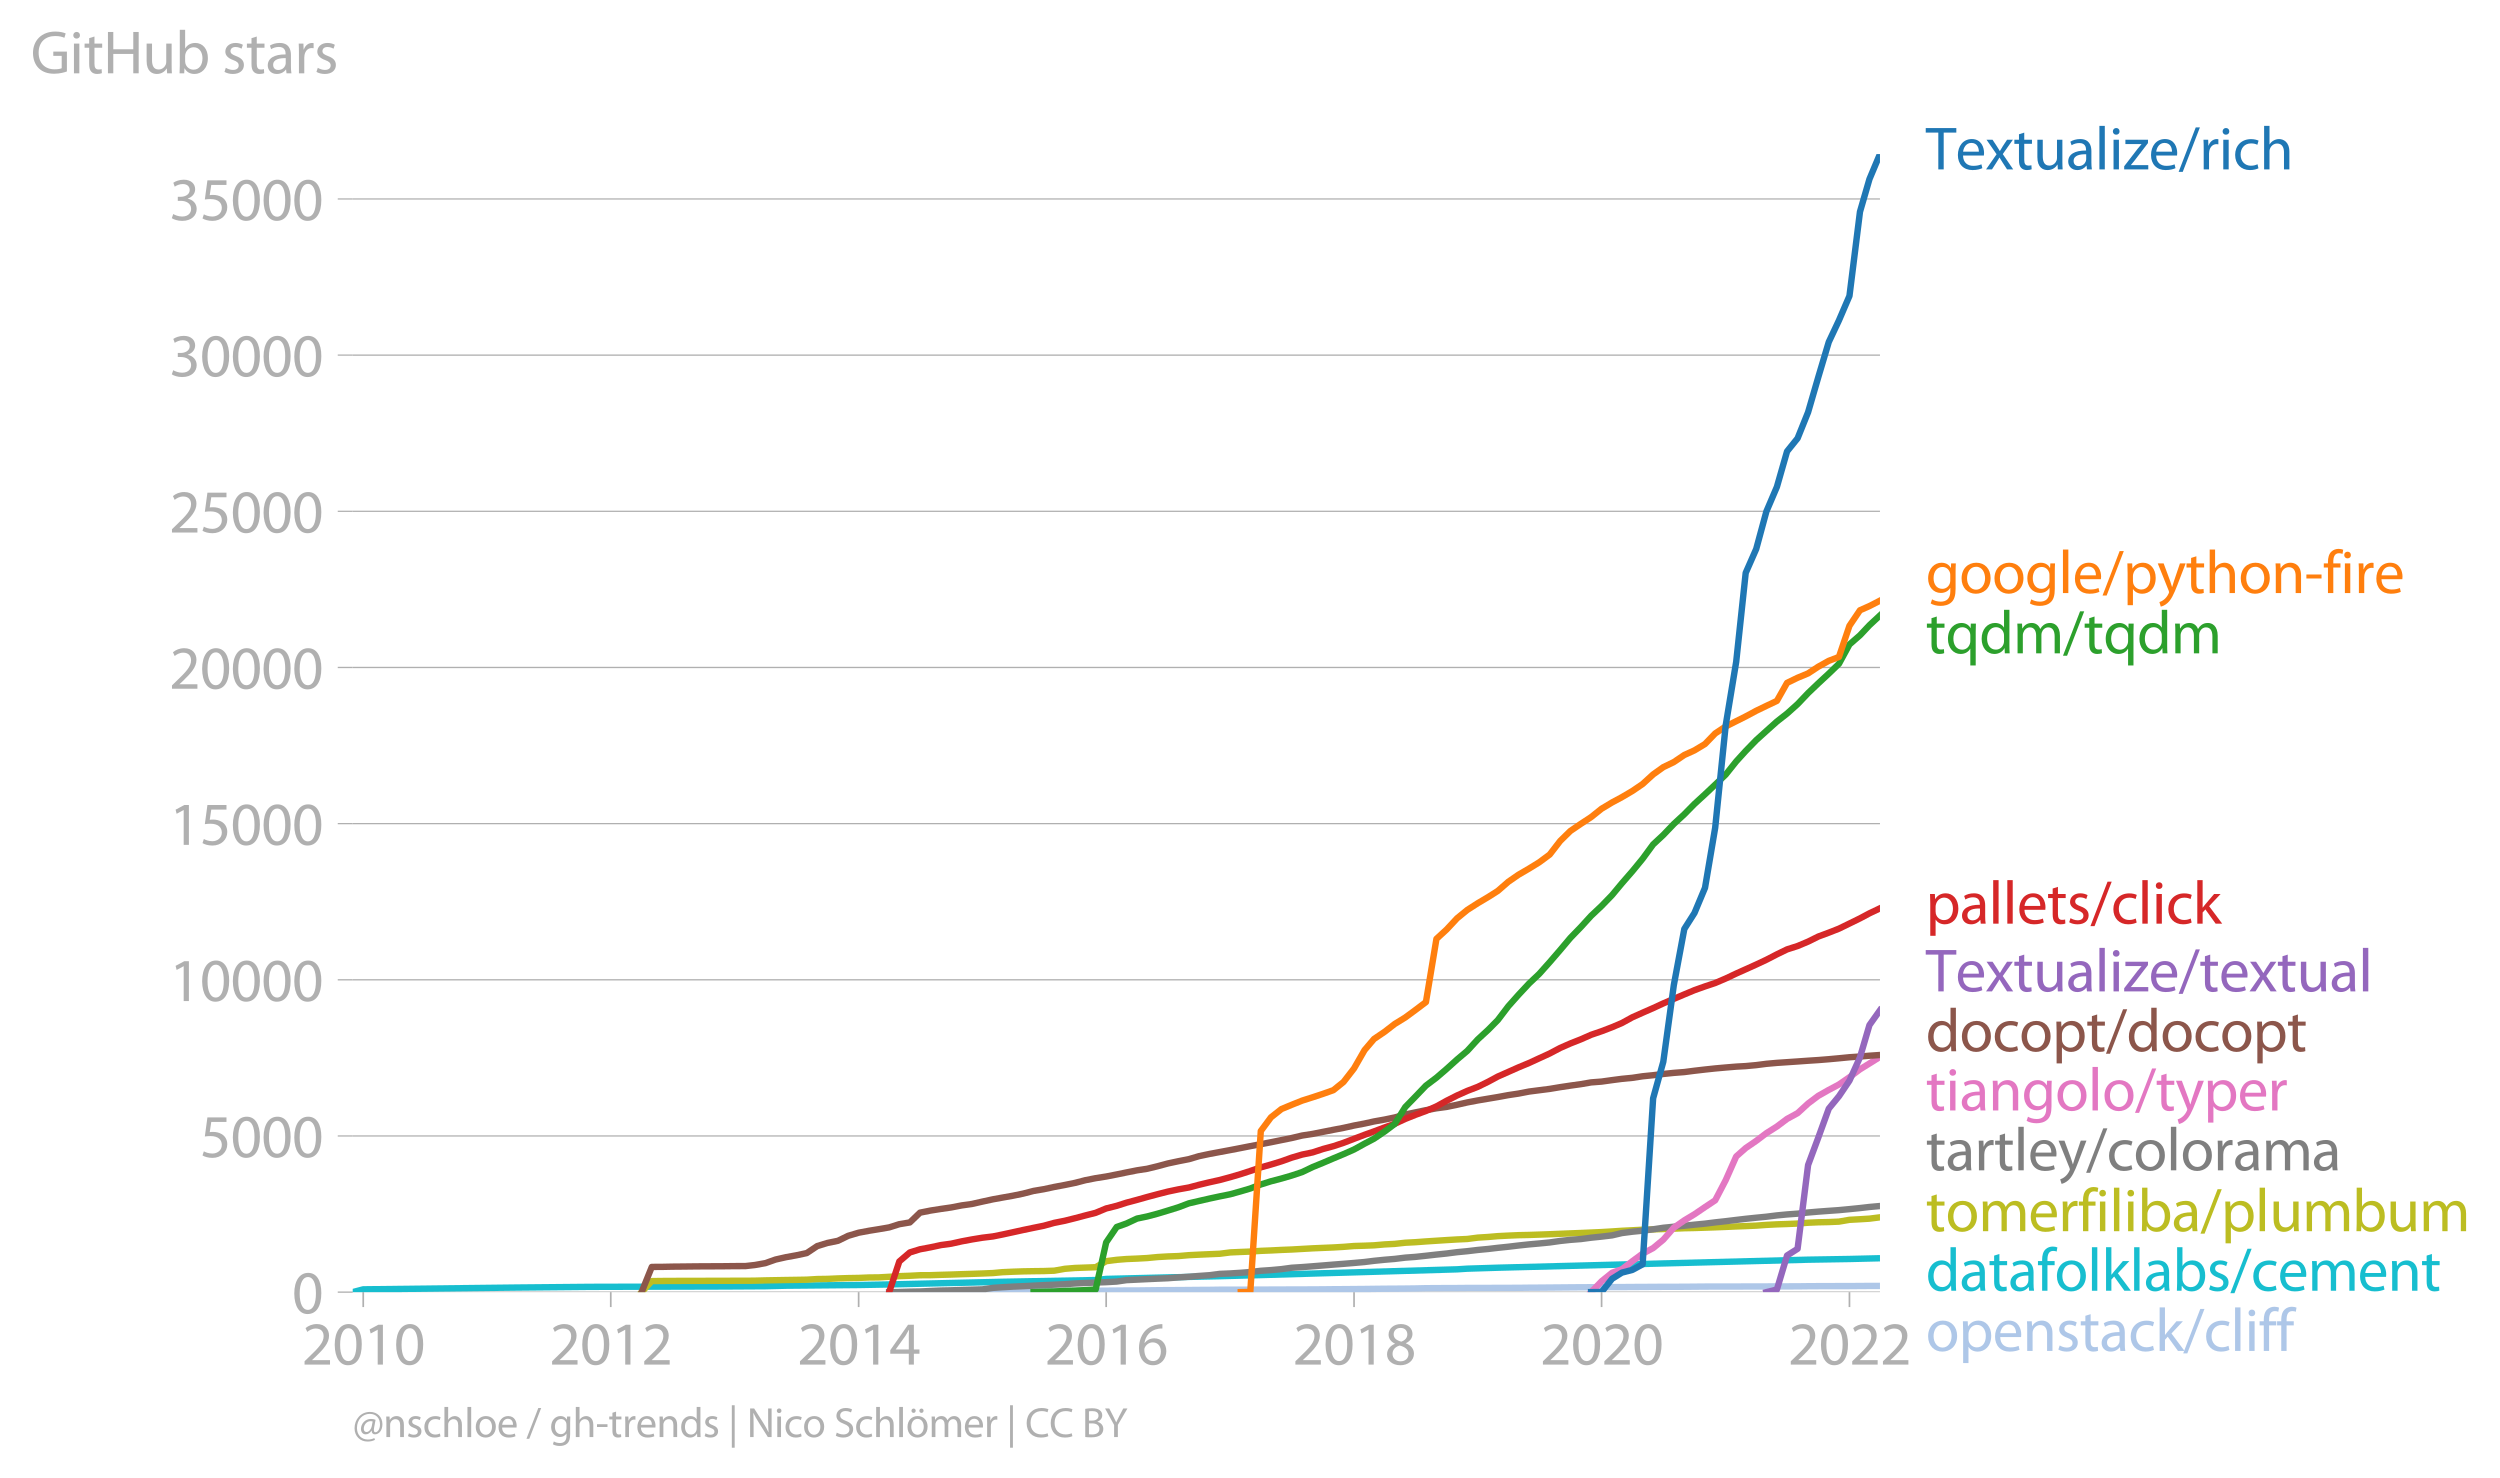 <svg xmlns:xlink="http://www.w3.org/1999/xlink" width="779.436" height="460.889" viewBox="0 0 584.577 345.667" xmlns="http://www.w3.org/2000/svg"><defs><style>*{stroke-linejoin:round;stroke-linecap:butt}</style></defs><g id="figure_1"><path d="M0 345.667h584.577V0H0v345.667z" style="fill:none" id="patch_1"/><g id="axes_1"><path d="M82.476 302.14h357.12V36.028H82.476V302.14z" style="fill:none" id="patch_2"/><g id="matplotlib.axis_1"><g id="xtick_1"><g id="line2d_1"><defs><path id="m6c9f33cd36" d="M0 0v3.5" style="stroke:#b0b0b0;stroke-width:.4"/></defs><use xlink:href="#m6c9f33cd36" x="84.934" y="302.14" style="fill:#b0b0b0;stroke:#b0b0b0;stroke-width:.4"/></g><g style="fill:#b0b0b0" transform="matrix(.14 0 0 -.14 70.571 319.08)" id="text_1"><defs><path id="MyriadPro-Regular-32" d="M2944 0v467H1075v13l333 307c877 845 1434 1466 1434 2234 0 595-378 1209-1274 1209-480 0-890-179-1178-422l180-397c192 160 505 352 883 352 621 0 825-390 825-813-6-627-486-1164-1548-2176L288 346V0h2656z" transform="scale(.016)"/><path id="MyriadPro-Regular-30" d="M1677 4230c-845 0-1447-768-1447-2163C243 691 794-70 1606-70c922 0 1447 780 1447 2195 0 1325-499 2105-1376 2105zm-32-435c582 0 845-672 845-1696 0-1062-276-1734-852-1734-512 0-844 614-844 1696 0 1133 358 1734 851 1734z" transform="scale(.016)"/><path id="MyriadPro-Regular-31" d="M1510 0h544v4160h-480l-908-486 108-429 724 390h12V0z" transform="scale(.016)"/></defs><use xlink:href="#MyriadPro-Regular-32"/><use xlink:href="#MyriadPro-Regular-30" x="51.3"/><use xlink:href="#MyriadPro-Regular-31" x="102.6"/><use xlink:href="#MyriadPro-Regular-30" x="153.9"/></g></g><g id="xtick_2"><use xlink:href="#m6c9f33cd36" x="142.816" y="302.14" style="fill:#b0b0b0;stroke:#b0b0b0;stroke-width:.4" id="line2d_2"/><g style="fill:#b0b0b0" transform="matrix(.14 0 0 -.14 128.452 319.08)" id="text_2"><use xlink:href="#MyriadPro-Regular-32"/><use xlink:href="#MyriadPro-Regular-30" x="51.3"/><use xlink:href="#MyriadPro-Regular-31" x="102.6"/><use xlink:href="#MyriadPro-Regular-32" x="153.9"/></g></g><g id="xtick_3"><use xlink:href="#m6c9f33cd36" x="200.776" y="302.14" style="fill:#b0b0b0;stroke:#b0b0b0;stroke-width:.4" id="line2d_3"/><g style="fill:#b0b0b0" transform="matrix(.14 0 0 -.14 186.413 319.08)" id="text_3"><defs><path id="MyriadPro-Regular-34" d="M2560 0v1133h582v441h-582v2586h-608L96 1504v-371h1933V0h531zM666 1574v13l1017 1415c115 192 218 371 346 614h19c-13-218-19-435-19-653V1574H666z" transform="scale(.016)"/></defs><use xlink:href="#MyriadPro-Regular-32"/><use xlink:href="#MyriadPro-Regular-30" x="51.3"/><use xlink:href="#MyriadPro-Regular-31" x="102.6"/><use xlink:href="#MyriadPro-Regular-34" x="153.9"/></g></g><g id="xtick_4"><use xlink:href="#m6c9f33cd36" x="258.658" y="302.14" style="fill:#b0b0b0;stroke:#b0b0b0;stroke-width:.4" id="line2d_4"/><g style="fill:#b0b0b0" transform="matrix(.14 0 0 -.14 244.294 319.08)" id="text_4"><defs><path id="MyriadPro-Regular-36" d="M2662 4224c-102 0-243-6-409-32-525-64-986-275-1331-614-410-410-704-1056-704-1876C218 621 800-70 1690-70c864 0 1382 704 1382 1465 0 813-518 1344-1254 1344-461 0-807-217-1005-480h-19c96 685 563 1331 1446 1479 160 25 307 32 422 25v461zM1690 365c-589 0-903 505-916 1190 0 103 26 186 64 250 154 301 468 512 807 512 518 0 857-359 857-954s-326-998-806-998h-6z" transform="scale(.016)"/></defs><use xlink:href="#MyriadPro-Regular-32"/><use xlink:href="#MyriadPro-Regular-30" x="51.3"/><use xlink:href="#MyriadPro-Regular-31" x="102.6"/><use xlink:href="#MyriadPro-Regular-36" x="153.9"/></g></g><g id="xtick_5"><use xlink:href="#m6c9f33cd36" x="316.618" y="302.14" style="fill:#b0b0b0;stroke:#b0b0b0;stroke-width:.4" id="line2d_5"/><g style="fill:#b0b0b0" transform="matrix(.14 0 0 -.14 302.255 319.08)" id="text_5"><defs><path id="MyriadPro-Regular-38" d="M1062 2170c-512-218-825-589-825-1114C237 448 762-70 1632-70c794 0 1414 486 1414 1209 0 506-320 871-838 1075v20c512 243 685 620 685 972 0 519-403 1024-1210 1024-729 0-1286-448-1286-1107 0-358 198-717 659-934l6-19zm583-1831c-531 0-851 371-832 794 0 397 262 717 749 857 563-160 915-403 915-908 0-423-327-743-832-743zm6 3488c506 0 704-345 704-678 0-378-275-634-633-755-480 128-794 352-794 768 0 358 256 665 723 665z" transform="scale(.016)"/></defs><use xlink:href="#MyriadPro-Regular-32"/><use xlink:href="#MyriadPro-Regular-30" x="51.3"/><use xlink:href="#MyriadPro-Regular-31" x="102.6"/><use xlink:href="#MyriadPro-Regular-38" x="153.9"/></g></g><g id="xtick_6"><use xlink:href="#m6c9f33cd36" x="374.5" y="302.14" style="fill:#b0b0b0;stroke:#b0b0b0;stroke-width:.4" id="line2d_6"/><g style="fill:#b0b0b0" transform="matrix(.14 0 0 -.14 360.136 319.08)" id="text_6"><use xlink:href="#MyriadPro-Regular-32"/><use xlink:href="#MyriadPro-Regular-30" x="51.3"/><use xlink:href="#MyriadPro-Regular-32" x="102.6"/><use xlink:href="#MyriadPro-Regular-30" x="153.9"/></g></g><g id="xtick_7"><use xlink:href="#m6c9f33cd36" x="432.46" y="302.14" style="fill:#b0b0b0;stroke:#b0b0b0;stroke-width:.4" id="line2d_7"/><g style="fill:#b0b0b0" transform="matrix(.14 0 0 -.14 418.097 319.08)" id="text_7"><use xlink:href="#MyriadPro-Regular-32"/><use xlink:href="#MyriadPro-Regular-30" x="51.3"/><use xlink:href="#MyriadPro-Regular-32" x="102.6"/><use xlink:href="#MyriadPro-Regular-32" x="153.9"/></g></g></g><g id="matplotlib.axis_2"><g id="ytick_1"><path d="M82.476 302.14h357.12" clip-path="url(#pfc14313251)" style="fill:none;stroke:#b0b0b0;stroke-width:.3;stroke-linecap:square" id="line2d_8"/><g id="line2d_9"><defs><path id="m561f8dd0e1" d="M0 0h-3.5" style="stroke:#b0b0b0;stroke-width:.3"/></defs><use xlink:href="#m561f8dd0e1" x="82.476" y="302.14" style="fill:#b0b0b0;stroke:#b0b0b0;stroke-width:.3"/></g><use xlink:href="#MyriadPro-Regular-30" style="fill:#b0b0b0" transform="matrix(.14 0 0 -.14 68.295 307.11)" id="text_8"/></g><g id="ytick_2"><path d="M82.476 265.623h357.12" clip-path="url(#pfc14313251)" style="fill:none;stroke:#b0b0b0;stroke-width:.3;stroke-linecap:square" id="line2d_10"/><use xlink:href="#m561f8dd0e1" x="82.476" y="265.623" style="fill:#b0b0b0;stroke:#b0b0b0;stroke-width:.3" id="line2d_11"/><g style="fill:#b0b0b0" transform="matrix(.14 0 0 -.14 46.75 270.593)" id="text_9"><defs><path id="MyriadPro-Regular-35" d="M2771 4160H781L512 2163c154 19 339 45 576 45 832 0 1190-384 1197-922 0-556-455-902-986-902-377 0-717 128-889 230L269 186C467 58 851-70 1306-70c902 0 1548 608 1548 1420 0 525-268 884-595 1069-256 154-576 224-896 224-153 0-243-13-339-25l160 1068h1587v474z" transform="scale(.016)"/></defs><use xlink:href="#MyriadPro-Regular-35"/><use xlink:href="#MyriadPro-Regular-30" x="51.3"/><use xlink:href="#MyriadPro-Regular-30" x="102.6"/><use xlink:href="#MyriadPro-Regular-30" x="153.9"/></g></g><g id="ytick_3"><path d="M82.476 229.106h357.12" clip-path="url(#pfc14313251)" style="fill:none;stroke:#b0b0b0;stroke-width:.3;stroke-linecap:square" id="line2d_12"/><use xlink:href="#m561f8dd0e1" x="82.476" y="229.106" style="fill:#b0b0b0;stroke:#b0b0b0;stroke-width:.3" id="line2d_13"/><g style="fill:#b0b0b0" transform="matrix(.14 0 0 -.14 39.568 234.076)" id="text_10"><use xlink:href="#MyriadPro-Regular-31"/><use xlink:href="#MyriadPro-Regular-30" x="51.3"/><use xlink:href="#MyriadPro-Regular-30" x="102.6"/><use xlink:href="#MyriadPro-Regular-30" x="153.9"/><use xlink:href="#MyriadPro-Regular-30" x="205.2"/></g></g><g id="ytick_4"><path d="M82.476 192.59h357.12" clip-path="url(#pfc14313251)" style="fill:none;stroke:#b0b0b0;stroke-width:.3;stroke-linecap:square" id="line2d_14"/><use xlink:href="#m561f8dd0e1" x="82.476" y="192.59" style="fill:#b0b0b0;stroke:#b0b0b0;stroke-width:.3" id="line2d_15"/><g style="fill:#b0b0b0" transform="matrix(.14 0 0 -.14 39.568 197.56)" id="text_11"><use xlink:href="#MyriadPro-Regular-31"/><use xlink:href="#MyriadPro-Regular-35" x="51.3"/><use xlink:href="#MyriadPro-Regular-30" x="102.6"/><use xlink:href="#MyriadPro-Regular-30" x="153.9"/><use xlink:href="#MyriadPro-Regular-30" x="205.2"/></g></g><g id="ytick_5"><path d="M82.476 156.073h357.12" clip-path="url(#pfc14313251)" style="fill:none;stroke:#b0b0b0;stroke-width:.3;stroke-linecap:square" id="line2d_16"/><use xlink:href="#m561f8dd0e1" x="82.476" y="156.073" style="fill:#b0b0b0;stroke:#b0b0b0;stroke-width:.3" id="line2d_17"/><g style="fill:#b0b0b0" transform="matrix(.14 0 0 -.14 39.568 161.043)" id="text_12"><use xlink:href="#MyriadPro-Regular-32"/><use xlink:href="#MyriadPro-Regular-30" x="51.3"/><use xlink:href="#MyriadPro-Regular-30" x="102.6"/><use xlink:href="#MyriadPro-Regular-30" x="153.9"/><use xlink:href="#MyriadPro-Regular-30" x="205.2"/></g></g><g id="ytick_6"><path d="M82.476 119.556h357.12" clip-path="url(#pfc14313251)" style="fill:none;stroke:#b0b0b0;stroke-width:.3;stroke-linecap:square" id="line2d_18"/><use xlink:href="#m561f8dd0e1" x="82.476" y="119.556" style="fill:#b0b0b0;stroke:#b0b0b0;stroke-width:.3" id="line2d_19"/><g style="fill:#b0b0b0" transform="matrix(.14 0 0 -.14 39.568 124.526)" id="text_13"><use xlink:href="#MyriadPro-Regular-32"/><use xlink:href="#MyriadPro-Regular-35" x="51.3"/><use xlink:href="#MyriadPro-Regular-30" x="102.6"/><use xlink:href="#MyriadPro-Regular-30" x="153.9"/><use xlink:href="#MyriadPro-Regular-30" x="205.2"/></g></g><g id="ytick_7"><path d="M82.476 83.04h357.12" clip-path="url(#pfc14313251)" style="fill:none;stroke:#b0b0b0;stroke-width:.3;stroke-linecap:square" id="line2d_20"/><use xlink:href="#m561f8dd0e1" x="82.476" y="83.039" style="fill:#b0b0b0;stroke:#b0b0b0;stroke-width:.3" id="line2d_21"/><g style="fill:#b0b0b0" transform="matrix(.14 0 0 -.14 39.568 88.01)" id="text_14"><defs><path id="MyriadPro-Regular-33" d="M269 211C474 77 883-70 1350-70c999 0 1517 582 1517 1248 0 582-416 966-928 1068v13c512 186 768 551 768 979 0 506-371 992-1190 992-448 0-871-160-1088-320l147-409c179 128 499 275 832 275 518 0 730-294 730-627 0-493-519-704-928-704H896v-423h314c544 0 1068-249 1075-832 6-345-218-806-941-806-390 0-762 160-922 262L269 211z" transform="scale(.016)"/></defs><use xlink:href="#MyriadPro-Regular-33"/><use xlink:href="#MyriadPro-Regular-30" x="51.3"/><use xlink:href="#MyriadPro-Regular-30" x="102.6"/><use xlink:href="#MyriadPro-Regular-30" x="153.9"/><use xlink:href="#MyriadPro-Regular-30" x="205.2"/></g></g><g id="ytick_8"><path d="M82.476 46.523h357.12" clip-path="url(#pfc14313251)" style="fill:none;stroke:#b0b0b0;stroke-width:.3;stroke-linecap:square" id="line2d_22"/><use xlink:href="#m561f8dd0e1" x="82.476" y="46.523" style="fill:#b0b0b0;stroke:#b0b0b0;stroke-width:.3" id="line2d_23"/><g style="fill:#b0b0b0" transform="matrix(.14 0 0 -.14 39.568 51.493)" id="text_15"><use xlink:href="#MyriadPro-Regular-33"/><use xlink:href="#MyriadPro-Regular-35" x="51.3"/><use xlink:href="#MyriadPro-Regular-30" x="102.6"/><use xlink:href="#MyriadPro-Regular-30" x="153.9"/><use xlink:href="#MyriadPro-Regular-30" x="205.2"/></g></g><g style="fill:#b0b0b0" transform="matrix(.14 0 0 -.14 7.2 17.14)" id="text_16"><defs><path id="MyriadPro-Regular-47" d="M3770 2266H2349v-448h877V531c-128-64-378-115-743-115-1005 0-1664 646-1664 1741 0 1081 685 1734 1735 1734 435 0 723-83 953-185l135 454c-186 90-576 198-1076 198-1446 0-2329-940-2336-2227 0-672 231-1248 602-1606 422-403 960-570 1613-570 582 0 1075 147 1325 237v2074z" transform="scale(.016)"/><path id="MyriadPro-Regular-69" d="M1030 0v3098H467V0h563zM749 4320c-205 0-352-154-352-352 0-192 141-346 339-346 224 0 365 154 358 346 0 198-134 352-345 352z" transform="scale(.016)"/><path id="MyriadPro-Regular-74" d="M595 3667v-569H115v-429h480V979c0-365 58-640 218-806C947 19 1158-70 1421-70c217 0 390 38 499 83l-26 422c-83-25-172-38-326-38-314 0-422 217-422 601v1671h806v429h-806v742l-551-173z" transform="scale(.016)"/><path id="MyriadPro-Regular-48" d="M486 4314V0h557v2022h2087V0h563v4314h-563V2509H1043v1805H486z" transform="scale(.016)"/><path id="MyriadPro-Regular-75" d="M3059 3098h-563V1197c0-103-19-205-51-288-103-250-365-512-743-512-512 0-691 397-691 985v1716H448V1286C448 198 1030-70 1517-70c550 0 877 326 1024 576h13l32-506h499c-19 243-26 525-26 845v2253z" transform="scale(.016)"/><path id="MyriadPro-Regular-62" d="M467 800c0-275-13-589-25-800h486l26 512h19c230-410 589-582 1037-582 691 0 1388 550 1388 1657 7 941-537 1581-1305 1581-499 0-858-224-1056-570h-13v1946H467V800zm557 998c0 90 19 167 32 231 115 429 474 691 858 691 601 0 921-531 921-1152 0-710-352-1190-941-1190-409 0-736 268-844 659-13 64-26 134-26 205v556z" transform="scale(.016)"/><path id="MyriadPro-Regular-73" d="M250 147C467 19 781-70 1120-70c736 0 1158 390 1158 934 0 461-275 730-812 934-404 154-589 269-589 525 0 231 185 423 518 423 288 0 512-103 634-180l141 410c-173 102-448 192-762 192-666 0-1069-410-1069-909 0-371 263-678 819-877 416-153 576-300 576-569 0-256-192-461-601-461-282 0-576 115-743 224L250 147z" transform="scale(.016)"/><path id="MyriadPro-Regular-61" d="M2643 1901c0 621-230 1267-1177 1267-391 0-762-109-1018-275l128-371c218 140 518 230 806 230 634 0 704-461 704-717v-64C890 1978 224 1568 224 819c0-448 320-889 947-889 442 0 775 217 947 460h20l44-390h512c-38 211-51 474-51 742v1159zm-544-858c0-57-13-121-32-179-89-262-345-518-749-518-288 0-531 172-531 537 0 602 698 711 1312 698v-538z" transform="scale(.016)"/><path id="MyriadPro-Regular-72" d="M467 0h557v1651c0 96 13 186 26 263 76 422 358 723 755 723 77 0 134-7 192-19v531c-51 13-96 19-160 19-378 0-717-262-858-678h-25l-20 608H442c19-288 25-602 25-967V0z" transform="scale(.016)"/></defs><use xlink:href="#MyriadPro-Regular-47"/><use xlink:href="#MyriadPro-Regular-69" x="64.6"/><use xlink:href="#MyriadPro-Regular-74" x="88"/><use xlink:href="#MyriadPro-Regular-48" x="121.1"/><use xlink:href="#MyriadPro-Regular-75" x="186.3"/><use xlink:href="#MyriadPro-Regular-62" x="241.4"/><use xlink:href="#MyriadPro-Regular-20" x="298.3"/><use xlink:href="#MyriadPro-Regular-73" x="319.5"/><use xlink:href="#MyriadPro-Regular-74" x="359.1"/><use xlink:href="#MyriadPro-Regular-61" x="392.2"/><use xlink:href="#MyriadPro-Regular-72" x="440.4"/><use xlink:href="#MyriadPro-Regular-73" x="473.1"/></g></g><path d="m207.912 302.14 2.379-.007h2.458l2.379-.008h2.458l2.458-.102 2.378-.058 2.458-.015 2.379-.007h2.458l2.458-.015 2.22-.022 2.458-.014 2.379-.008 2.458-.014h2.378l2.458-.008 2.458-.014 2.379-.008 2.458-.007 2.379-.014 2.458-.022 2.458-.022 2.299-.022h2.458l2.379-.03 2.458-.029 2.378-.022 2.458-.007 2.458-.022 2.379-.022 2.458-.014 2.379-.037h2.458l2.458-.007h2.22l2.458-.015 2.378-.007 2.458-.007 2.379-.015h2.458l2.458-.015 2.379-.014 2.458-.03 2.378-.014 2.458-.022 2.458-.022 2.22-.029 2.458-.03 2.379-.014 2.458-.022 2.379-.029 2.458-.058 2.458-.015 2.378-.015 2.458-.007 2.379-.022h2.458l2.458-.007 2.22-.007 2.458-.008 2.379-.007 2.458-.03 2.378-.014 2.458-.022 2.458-.022 2.379-.022 2.458-.021 2.379-.008 2.458-.014 2.458-.022h2.299l2.458-.022 2.379-.007 2.458-.022 2.378-.008 2.458-.007 2.458-.007 2.379-.022 2.458-.022 2.379-.007h4.915l2.22-.015 2.459-.007h2.378l2.458-.008 2.379-.007 2.458-.007 2.458-.03 2.379-.014 2.458-.007 2.378-.008h2.458l2.458-.022 2.22-.014 2.458-.008" clip-path="url(#pfc14313251)" style="fill:none;stroke:#aec7e8;stroke-width:1.5;stroke-linecap:square" id="line2d_24"/><path d="m82.476 302.14 2.458-.65 36.077-.424 16.968-.16 31.399-.088 9.594-.058 4.836-.125 16.968-.16 7.136-.132 26.483-.62 21.805-.41 2.458-.262 14.43-.358 12.132-.278 9.594-.263 45.908-1.344 2.379-.153 7.136-.226 72.55-1.877 9.673-.161 7.136-.175h0" clip-path="url(#pfc14313251)" style="fill:none;stroke:#17becf;stroke-width:1.5;stroke-linecap:square" id="line2d_25"/><path d="m150.03 302.14 2.38-2.578 2.458-.03 2.378-.014 2.458-.007h2.458l2.379-.008 2.458-.014h2.379l2.458-.008h2.458l2.22-.021 2.458-.066 2.378-.044 2.458-.044 2.379-.036 2.458-.044 2.458-.146 2.379-.037 2.458-.11 2.378-.072 2.458-.044 2.458-.102 2.22-.022 2.458-.14 2.379-.152 2.458-.088 2.379-.124 2.458-.015 2.458-.08 2.378-.066 2.458-.088 2.379-.073 2.458-.087 2.458-.102 2.22-.205 2.458-.11 2.379-.08 2.458-.044 2.378-.029 2.458-.088 2.458-.438 2.379-.197 2.458-.088 2.379-.087 2.458-1.41 2.458-.321 2.299-.183 2.458-.102 2.379-.131 2.458-.234 2.378-.139 2.458-.088 2.458-.211 2.379-.117 2.458-.11 2.379-.102 2.458-.314 2.458-.11 2.22-.087 2.458-.168 2.378-.095 2.458-.124 2.379-.095 2.458-.139 2.458-.139 2.379-.102 2.458-.102 2.378-.139 2.458-.197 2.458-.073 2.22-.088 2.458-.212 2.379-.124 2.458-.27 2.379-.124 2.458-.183 2.458-.16 2.378-.154 2.458-.146 2.379-.11 2.458-.32 2.458-.154 2.22-.19 2.458-.124 2.379-.102 2.458-.052 2.378-.08 2.458-.088 2.458-.102 2.379-.095 2.458-.095 2.379-.102 2.458-.11 2.458-.146 2.299-.153 2.458-.124 2.379-.124 2.458-.08 2.378-.08 2.458-.089 2.458-.102 2.379-.05 2.458-.081 2.379-.08 2.458-.096 2.457-.11 2.22-.08 2.459-.109 2.378-.175 2.458-.124 2.379-.08 2.458-.103 2.458-.197 2.379-.102 2.458-.052 2.378-.102 2.458-.423 2.458-.132 2.22-.139 2.458-.314" clip-path="url(#pfc14313251)" style="fill:none;stroke:#bcbd22;stroke-width:1.5;stroke-linecap:square" id="line2d_26"/><g style="fill:#1f77b4" transform="matrix(.14 0 0 -.14 450.31 39.612)" id="text_17"><defs><path id="MyriadPro-Regular-54" d="M1306 0h563v3840h1318v474H-6v-474h1312V0z" transform="scale(.016)"/><path id="MyriadPro-Regular-65" d="M2957 1446c6 58 19 148 19 263 0 569-269 1459-1280 1459-902 0-1453-736-1453-1670C243 563 813-70 1766-70c493 0 832 108 1031 198l-96 403c-211-89-455-160-858-160-563 0-1049 314-1062 1075h2176zM787 1850c45 390 295 915 864 915 634 0 787-557 781-915H787z" transform="scale(.016)"/><path id="MyriadPro-Regular-78" d="m102 3098 1050-1517L51 0h621l448 698c115 185 224 345 326 537h13c109-185 211-358 333-537L2246 0h640L1798 1600l1056 1498h-608l-435-660c-102-166-205-326-307-512h-19c-103 173-199 333-314 506l-441 666H102z" transform="scale(.016)"/><path id="MyriadPro-Regular-6c" d="M467 0h563v4544H467V0z" transform="scale(.016)"/><path id="MyriadPro-Regular-7a" d="M115 0h2515v448H819v13c141 160 269 313 397 486l1382 1799 7 352H243v-455h1677v-13c-141-166-269-313-403-480L115 326V0z" transform="scale(.016)"/><path id="MyriadPro-Regular-2f" d="m422-256 1792 4640h-435L-6-256h428z" transform="scale(.016)"/><path id="MyriadPro-Regular-63" d="M2579 538c-160-71-371-154-691-154-614 0-1075 442-1075 1158 0 647 384 1172 1094 1172 307 0 519-71 653-148l128 436c-154 76-448 160-781 160-1011 0-1664-692-1664-1645C243 570 851-70 1786-70c416 0 742 108 889 185l-96 423z" transform="scale(.016)"/><path id="MyriadPro-Regular-68" d="M467 0h563v1869c0 109 7 192 39 269 102 307 390 563 755 563 531 0 717-423 717-922V0h563v1843c0 1069-666 1325-1082 1325-211 0-409-64-576-160-172-96-313-237-403-397h-13v1933H467V0z" transform="scale(.016)"/></defs><use xlink:href="#MyriadPro-Regular-54"/><use xlink:href="#MyriadPro-Regular-65" x="49.7"/><use xlink:href="#MyriadPro-Regular-78" x="99.8"/><use xlink:href="#MyriadPro-Regular-74" x="146.1"/><use xlink:href="#MyriadPro-Regular-75" x="179.2"/><use xlink:href="#MyriadPro-Regular-61" x="234.3"/><use xlink:href="#MyriadPro-Regular-6c" x="282.5"/><use xlink:href="#MyriadPro-Regular-69" x="306.1"/><use xlink:href="#MyriadPro-Regular-7a" x="329.5"/><use xlink:href="#MyriadPro-Regular-65" x="372.3"/><use xlink:href="#MyriadPro-Regular-2f" x="422.4"/><use xlink:href="#MyriadPro-Regular-72" x="456.7"/><use xlink:href="#MyriadPro-Regular-69" x="489.4"/><use xlink:href="#MyriadPro-Regular-63" x="512.8"/><use xlink:href="#MyriadPro-Regular-68" x="557.6"/></g><g style="fill:#ff7f0e" transform="matrix(.14 0 0 -.14 450.31 138.678)" id="text_18"><defs><path id="MyriadPro-Regular-67" d="M3110 2246c0 378 13 628 26 852h-493l-25-468h-13c-135 256-429 538-967 538-710 0-1395-595-1395-1645C243 666 794 13 1562 13c480 0 812 230 985 518h13V186c0-781-422-1082-998-1082-384 0-704 115-909 243l-141-429c250-166 659-256 1030-256 391 0 826 90 1127 372 301 268 441 704 441 1414v1798zm-556-928c0-96-13-204-45-300-122-359-435-576-781-576-608 0-915 505-915 1113 0 717 384 1171 921 1171 410 0 685-268 788-595 25-77 32-160 32-256v-557z" transform="scale(.016)"/><path id="MyriadPro-Regular-6f" d="M1779 3168c-857 0-1536-608-1536-1645C243 544 890-70 1728-70c749 0 1542 499 1542 1644 0 948-601 1594-1491 1594zm-13-422c666 0 928-666 928-1191 0-697-403-1203-940-1203-551 0-941 512-941 1190 0 589 288 1204 953 1204z" transform="scale(.016)"/><path id="MyriadPro-Regular-70" d="M467-1267h557V416h13c185-307 544-486 953-486 730 0 1408 550 1408 1664 0 940-563 1574-1312 1574-505 0-870-224-1100-602h-13l-26 532H442c12-295 25-615 25-1012v-3353zm557 3059c0 77 19 160 38 230 109 423 468 698 852 698 595 0 921-531 921-1152 0-710-345-1197-941-1197-403 0-742 269-844 659-13 71-26 148-26 231v531z" transform="scale(.016)"/><path id="MyriadPro-Regular-79" d="M58 3098 1203 243c26-70 39-115 39-147s-20-77-45-134c-128-288-320-506-474-628-166-140-352-230-493-275l141-473c141 25 416 121 691 364 384 333 660 877 1063 1940l845 2208h-596l-614-1818c-77-224-141-461-198-646h-13c-51 185-128 428-199 633L672 3098H58z" transform="scale(.016)"/><path id="MyriadPro-Regular-6e" d="M467 0h563v1862c0 96 13 192 39 263 96 313 384 576 755 576 531 0 717-416 717-915V0h563v1850c0 1062-666 1318-1094 1318-512 0-871-288-1024-582h-13l-32 512H442c19-256 25-519 25-839V0z" transform="scale(.016)"/><path id="MyriadPro-Regular-2d" d="M192 1939v-416h1581v416H192z" transform="scale(.016)"/><path id="MyriadPro-Regular-66" d="M1082 0v2669h748v429h-748v166c0 474 121 896 601 896 160 0 275-32 359-70l76 435c-108 45-281 89-480 89-262 0-544-83-755-288-262-249-358-646-358-1081v-147H90v-429h435V0h557z" transform="scale(.016)"/></defs><use xlink:href="#MyriadPro-Regular-67"/><use xlink:href="#MyriadPro-Regular-6f" x="55.9"/><use xlink:href="#MyriadPro-Regular-6f" x="110.8"/><use xlink:href="#MyriadPro-Regular-67" x="165.7"/><use xlink:href="#MyriadPro-Regular-6c" x="221.6"/><use xlink:href="#MyriadPro-Regular-65" x="245.2"/><use xlink:href="#MyriadPro-Regular-2f" x="295.3"/><use xlink:href="#MyriadPro-Regular-70" x="329.6"/><use xlink:href="#MyriadPro-Regular-79" x="386.5"/><use xlink:href="#MyriadPro-Regular-74" x="433.6"/><use xlink:href="#MyriadPro-Regular-68" x="466.7"/><use xlink:href="#MyriadPro-Regular-6f" x="522.2"/><use xlink:href="#MyriadPro-Regular-6e" x="577.1"/><use xlink:href="#MyriadPro-Regular-2d" x="632.6"/><use xlink:href="#MyriadPro-Regular-66" x="663.3"/><use xlink:href="#MyriadPro-Regular-69" x="692.5"/><use xlink:href="#MyriadPro-Regular-72" x="715.9"/><use xlink:href="#MyriadPro-Regular-65" x="748.6"/></g><g style="fill:#2ca02c" transform="matrix(.14 0 0 -.14 450.31 152.763)" id="text_19"><defs><path id="MyriadPro-Regular-71" d="M2579-1267h563v3513c0 320 7 589 20 852h-532l-19-468h-13c-153 301-473 538-953 538-653 0-1402-512-1402-1670C243 557 832-70 1555-70c499 0 845 243 1011 550h13v-1747zm0 2528c0-83-19-192-45-269-128-390-441-614-806-614-621 0-915 537-915 1152 0 697 352 1190 934 1190 423 0 723-294 807-640 19-70 25-160 25-237v-582z" transform="scale(.016)"/><path id="MyriadPro-Regular-64" d="M2579 4544V2694h-13c-140 250-460 474-934 474-755 0-1395-634-1389-1664C243 563 819-70 1568-70c506 0 883 262 1056 608h13l25-538h506c-19 211-26 525-26 800v3744h-563zm0-3245c0-89-6-166-25-243-103-422-448-672-826-672-608 0-915 518-915 1146 0 684 345 1196 928 1196 422 0 729-294 813-652 19-71 25-167 25-237v-538z" transform="scale(.016)"/><path id="MyriadPro-Regular-6d" d="M467 0h551v1869c0 96 12 192 44 275 90 282 346 563 698 563 429 0 646-358 646-851V0h551v1914c0 102 19 204 45 281 96 275 345 512 665 512 455 0 672-358 672-953V0h551v1824c0 1075-608 1344-1018 1344-294 0-499-77-685-218-128-96-249-230-345-403h-13c-135 365-455 621-877 621-512 0-800-275-973-570h-19l-26 500H442c19-256 25-519 25-839V0z" transform="scale(.016)"/></defs><use xlink:href="#MyriadPro-Regular-74"/><use xlink:href="#MyriadPro-Regular-71" x="33.1"/><use xlink:href="#MyriadPro-Regular-64" x="89.4"/><use xlink:href="#MyriadPro-Regular-6d" x="145.8"/><use xlink:href="#MyriadPro-Regular-2f" x="229.2"/><use xlink:href="#MyriadPro-Regular-74" x="263.5"/><use xlink:href="#MyriadPro-Regular-71" x="296.6"/><use xlink:href="#MyriadPro-Regular-64" x="352.9"/><use xlink:href="#MyriadPro-Regular-6d" x="409.3"/></g><g style="fill:#d62728" transform="matrix(.14 0 0 -.14 450.31 215.98)" id="text_20"><defs><path id="MyriadPro-Regular-6b" d="M1024 4544H467V0h557v1165l288 320L2381 0h685L1702 1824l1197 1274h-678l-909-1069c-90-109-198-243-275-352h-13v2867z" transform="scale(.016)"/></defs><use xlink:href="#MyriadPro-Regular-70"/><use xlink:href="#MyriadPro-Regular-61" x="56.9"/><use xlink:href="#MyriadPro-Regular-6c" x="105.1"/><use xlink:href="#MyriadPro-Regular-6c" x="128.7"/><use xlink:href="#MyriadPro-Regular-65" x="152.3"/><use xlink:href="#MyriadPro-Regular-74" x="202.4"/><use xlink:href="#MyriadPro-Regular-73" x="235.5"/><use xlink:href="#MyriadPro-Regular-2f" x="275.1"/><use xlink:href="#MyriadPro-Regular-63" x="309.4"/><use xlink:href="#MyriadPro-Regular-6c" x="354.2"/><use xlink:href="#MyriadPro-Regular-69" x="377.8"/><use xlink:href="#MyriadPro-Regular-63" x="401.2"/><use xlink:href="#MyriadPro-Regular-6b" x="446"/></g><g style="fill:#9467bd" transform="matrix(.14 0 0 -.14 450.31 231.817)" id="text_21"><use xlink:href="#MyriadPro-Regular-54"/><use xlink:href="#MyriadPro-Regular-65" x="49.7"/><use xlink:href="#MyriadPro-Regular-78" x="99.8"/><use xlink:href="#MyriadPro-Regular-74" x="146.1"/><use xlink:href="#MyriadPro-Regular-75" x="179.2"/><use xlink:href="#MyriadPro-Regular-61" x="234.3"/><use xlink:href="#MyriadPro-Regular-6c" x="282.5"/><use xlink:href="#MyriadPro-Regular-69" x="306.1"/><use xlink:href="#MyriadPro-Regular-7a" x="329.5"/><use xlink:href="#MyriadPro-Regular-65" x="372.3"/><use xlink:href="#MyriadPro-Regular-2f" x="422.4"/><use xlink:href="#MyriadPro-Regular-74" x="456.7"/><use xlink:href="#MyriadPro-Regular-65" x="489.8"/><use xlink:href="#MyriadPro-Regular-78" x="539.9"/><use xlink:href="#MyriadPro-Regular-74" x="586.2"/><use xlink:href="#MyriadPro-Regular-75" x="619.3"/><use xlink:href="#MyriadPro-Regular-61" x="674.4"/><use xlink:href="#MyriadPro-Regular-6c" x="722.6"/></g><g style="fill:#8c564b" transform="matrix(.14 0 0 -.14 450.31 245.817)" id="text_22"><use xlink:href="#MyriadPro-Regular-64"/><use xlink:href="#MyriadPro-Regular-6f" x="56.4"/><use xlink:href="#MyriadPro-Regular-63" x="111.3"/><use xlink:href="#MyriadPro-Regular-6f" x="156.1"/><use xlink:href="#MyriadPro-Regular-70" x="211"/><use xlink:href="#MyriadPro-Regular-74" x="267.9"/><use xlink:href="#MyriadPro-Regular-2f" x="301"/><use xlink:href="#MyriadPro-Regular-64" x="335.3"/><use xlink:href="#MyriadPro-Regular-6f" x="391.7"/><use xlink:href="#MyriadPro-Regular-63" x="446.6"/><use xlink:href="#MyriadPro-Regular-6f" x="491.4"/><use xlink:href="#MyriadPro-Regular-70" x="546.3"/><use xlink:href="#MyriadPro-Regular-74" x="603.2"/></g><g style="fill:#e377c2" transform="matrix(.14 0 0 -.14 450.31 259.656)" id="text_23"><use xlink:href="#MyriadPro-Regular-74"/><use xlink:href="#MyriadPro-Regular-69" x="33.1"/><use xlink:href="#MyriadPro-Regular-61" x="56.5"/><use xlink:href="#MyriadPro-Regular-6e" x="104.7"/><use xlink:href="#MyriadPro-Regular-67" x="160.2"/><use xlink:href="#MyriadPro-Regular-6f" x="216.1"/><use xlink:href="#MyriadPro-Regular-6c" x="271"/><use xlink:href="#MyriadPro-Regular-6f" x="294.6"/><use xlink:href="#MyriadPro-Regular-2f" x="349.5"/><use xlink:href="#MyriadPro-Regular-74" x="383.8"/><use xlink:href="#MyriadPro-Regular-79" x="416.9"/><use xlink:href="#MyriadPro-Regular-70" x="464"/><use xlink:href="#MyriadPro-Regular-65" x="520.9"/><use xlink:href="#MyriadPro-Regular-72" x="571"/></g><g style="fill:#7f7f7f" transform="matrix(.14 0 0 -.14 450.31 273.656)" id="text_24"><use xlink:href="#MyriadPro-Regular-74"/><use xlink:href="#MyriadPro-Regular-61" x="33.1"/><use xlink:href="#MyriadPro-Regular-72" x="81.3"/><use xlink:href="#MyriadPro-Regular-74" x="114"/><use xlink:href="#MyriadPro-Regular-6c" x="147.1"/><use xlink:href="#MyriadPro-Regular-65" x="170.7"/><use xlink:href="#MyriadPro-Regular-79" x="220.8"/><use xlink:href="#MyriadPro-Regular-2f" x="267.9"/><use xlink:href="#MyriadPro-Regular-63" x="302.2"/><use xlink:href="#MyriadPro-Regular-6f" x="347"/><use xlink:href="#MyriadPro-Regular-6c" x="401.9"/><use xlink:href="#MyriadPro-Regular-6f" x="425.5"/><use xlink:href="#MyriadPro-Regular-72" x="480.4"/><use xlink:href="#MyriadPro-Regular-61" x="513.1"/><use xlink:href="#MyriadPro-Regular-6d" x="561.3"/><use xlink:href="#MyriadPro-Regular-61" x="644.7"/></g><g style="fill:#bcbd22" transform="matrix(.14 0 0 -.14 450.31 287.893)" id="text_25"><use xlink:href="#MyriadPro-Regular-74"/><use xlink:href="#MyriadPro-Regular-6f" x="33.1"/><use xlink:href="#MyriadPro-Regular-6d" x="88"/><use xlink:href="#MyriadPro-Regular-65" x="171.4"/><use xlink:href="#MyriadPro-Regular-72" x="221.5"/><use xlink:href="#MyriadPro-Regular-66" x="254.2"/><use xlink:href="#MyriadPro-Regular-69" x="283.4"/><use xlink:href="#MyriadPro-Regular-6c" x="306.8"/><use xlink:href="#MyriadPro-Regular-69" x="330.4"/><use xlink:href="#MyriadPro-Regular-62" x="353.8"/><use xlink:href="#MyriadPro-Regular-61" x="410.7"/><use xlink:href="#MyriadPro-Regular-2f" x="458.9"/><use xlink:href="#MyriadPro-Regular-70" x="493.2"/><use xlink:href="#MyriadPro-Regular-6c" x="550.1"/><use xlink:href="#MyriadPro-Regular-75" x="573.7"/><use xlink:href="#MyriadPro-Regular-6d" x="628.8"/><use xlink:href="#MyriadPro-Regular-62" x="712.2"/><use xlink:href="#MyriadPro-Regular-75" x="769.1"/><use xlink:href="#MyriadPro-Regular-6d" x="824.2"/></g><g style="fill:#17becf" transform="matrix(.14 0 0 -.14 450.31 301.817)" id="text_26"><use xlink:href="#MyriadPro-Regular-64"/><use xlink:href="#MyriadPro-Regular-61" x="56.4"/><use xlink:href="#MyriadPro-Regular-74" x="104.6"/><use xlink:href="#MyriadPro-Regular-61" x="137.7"/><use xlink:href="#MyriadPro-Regular-66" x="185.9"/><use xlink:href="#MyriadPro-Regular-6f" x="215.1"/><use xlink:href="#MyriadPro-Regular-6c" x="270"/><use xlink:href="#MyriadPro-Regular-6b" x="293.6"/><use xlink:href="#MyriadPro-Regular-6c" x="340.5"/><use xlink:href="#MyriadPro-Regular-61" x="364.1"/><use xlink:href="#MyriadPro-Regular-62" x="412.3"/><use xlink:href="#MyriadPro-Regular-73" x="469.2"/><use xlink:href="#MyriadPro-Regular-2f" x="508.8"/><use xlink:href="#MyriadPro-Regular-63" x="543.1"/><use xlink:href="#MyriadPro-Regular-65" x="587.9"/><use xlink:href="#MyriadPro-Regular-6d" x="638"/><use xlink:href="#MyriadPro-Regular-65" x="721.4"/><use xlink:href="#MyriadPro-Regular-6e" x="771.5"/><use xlink:href="#MyriadPro-Regular-74" x="827"/></g><g style="fill:#aec7e8" transform="matrix(.14 0 0 -.14 450.31 315.893)" id="text_27"><use xlink:href="#MyriadPro-Regular-6f"/><use xlink:href="#MyriadPro-Regular-70" x="54.9"/><use xlink:href="#MyriadPro-Regular-65" x="111.8"/><use xlink:href="#MyriadPro-Regular-6e" x="161.9"/><use xlink:href="#MyriadPro-Regular-73" x="217.4"/><use xlink:href="#MyriadPro-Regular-74" x="257"/><use xlink:href="#MyriadPro-Regular-61" x="290.1"/><use xlink:href="#MyriadPro-Regular-63" x="338.3"/><use xlink:href="#MyriadPro-Regular-6b" x="383.1"/><use xlink:href="#MyriadPro-Regular-2f" x="430"/><use xlink:href="#MyriadPro-Regular-63" x="464.3"/><use xlink:href="#MyriadPro-Regular-6c" x="509.1"/><use xlink:href="#MyriadPro-Regular-69" x="532.7"/><use xlink:href="#MyriadPro-Regular-66" x="556.1"/><use xlink:href="#MyriadPro-Regular-66" x="585.3"/></g><g style="fill:#b0b0b0" transform="matrix(.097 0 0 -.097 82.476 336.038)" id="text_28"><defs><path id="MyriadPro-Regular-40" d="M2867 1632c-70-397-409-870-781-870-281 0-422 204-422 486 0 621 454 1152 1018 1152 147 0 256-26 320-45l-135-723zm384-1773c-262-147-601-224-966-224-947 0-1645 666-1645 1735 0 1299 877 2131 1920 2131 992 0 1549-672 1549-1600 0-743-365-1178-691-1171-212 6-288 230-192 716l217 1159c-166 77-409 134-685 134-889 0-1516-723-1516-1517 0-505 320-806 691-806 384 0 678 186 902 563h26c-19-390 217-563 473-563 602 0 1140 563 1140 1523 0 1069-749 1856-1863 1856-1421 0-2336-1145-2336-2464C275 96 1165-672 2214-672c429 0 788 70 1140 256l-103 275z" transform="scale(.016)"/><path id="MyriadPro-Regular-7c" d="M550 4800v-6400h429v6400H550z" transform="scale(.016)"/><path id="MyriadPro-Regular-4e" d="M1011 0v1843c0 717-13 1235-45 1779l20 7c217-467 505-960 806-1440L3162 0h563v4314h-525V2509c0-672 13-1197 64-1773l-13-6c-205 441-454 896-774 1401L1094 4314H486V0h525z" transform="scale(.016)"/><path id="MyriadPro-Regular-53" d="M269 211C499 58 954-70 1370-70c1017 0 1510 582 1510 1248 0 633-371 985-1101 1267-595 230-857 429-857 832 0 294 224 646 812 646 391 0 679-128 820-205l153 455c-192 109-512 211-953 211-839 0-1396-499-1396-1171 0-608 436-973 1140-1223 582-224 812-454 812-857 0-435-332-736-902-736-384 0-749 128-998 281L269 211z" transform="scale(.016)"/><path id="MyriadPro-Regular-f6" d="M1165 3648c185 0 313 154 313 326 0 186-134 327-313 327s-327-147-327-327c0-172 135-326 320-326h7zm1184 0c185 0 313 154 313 326 0 186-134 327-313 327s-320-147-320-327c0-172 128-326 313-326h7zm-570-480c-857 0-1536-608-1536-1645C243 544 890-70 1728-70c749 0 1542 499 1542 1644 0 948-601 1594-1491 1594zm-13-422c666 0 928-666 928-1191 0-697-403-1203-940-1203-551 0-941 512-941 1190 0 589 288 1204 953 1204z" transform="scale(.016)"/><path id="MyriadPro-Regular-43" d="M3386 582c-224-108-570-179-909-179-1050 0-1658 679-1658 1735 0 1132 672 1779 1683 1779 359 0 660-77 871-179l134 454c-147 77-486 192-1024 192-1337 0-2253-915-2253-2266C230 704 1146-70 2362-70c524 0 934 108 1139 211l-115 441z" transform="scale(.016)"/><path id="MyriadPro-Regular-42" d="M486 13c186-26 480-51 864-51 704 0 1191 128 1492 403 217 211 364 493 364 864 0 640-480 979-889 1081v13c454 167 729 531 729 947 0 340-134 596-358 762-269 218-627 314-1184 314-390 0-774-39-1018-90V13zm557 3865c90 20 237 39 493 39 563 0 947-199 947-704 0-416-345-723-934-723h-506v1388zm0-1811h461c608 0 1114-243 1114-832 0-627-532-838-1108-838-198 0-358 6-467 25v1645z" transform="scale(.016)"/><path id="MyriadPro-Regular-59" d="M2010 0v1837l1446 2477h-634l-620-1191c-167-326-314-608-436-889h-12c-135 300-263 563-429 889L717 4314H83l1363-2484V0h564z" transform="scale(.016)"/></defs><use xlink:href="#MyriadPro-Regular-40"/><use xlink:href="#MyriadPro-Regular-6e" x="73.7"/><use xlink:href="#MyriadPro-Regular-73" x="129.2"/><use xlink:href="#MyriadPro-Regular-63" x="168.8"/><use xlink:href="#MyriadPro-Regular-68" x="213.6"/><use xlink:href="#MyriadPro-Regular-6c" x="269.1"/><use xlink:href="#MyriadPro-Regular-6f" x="292.7"/><use xlink:href="#MyriadPro-Regular-65" x="347.6"/><use xlink:href="#MyriadPro-Regular-20" x="397.7"/><use xlink:href="#MyriadPro-Regular-2f" x="418.9"/><use xlink:href="#MyriadPro-Regular-20" x="453.2"/><use xlink:href="#MyriadPro-Regular-67" x="474.4"/><use xlink:href="#MyriadPro-Regular-68" x="530.3"/><use xlink:href="#MyriadPro-Regular-2d" x="585.8"/><use xlink:href="#MyriadPro-Regular-74" x="616.5"/><use xlink:href="#MyriadPro-Regular-72" x="649.6"/><use xlink:href="#MyriadPro-Regular-65" x="682.3"/><use xlink:href="#MyriadPro-Regular-6e" x="732.4"/><use xlink:href="#MyriadPro-Regular-64" x="787.9"/><use xlink:href="#MyriadPro-Regular-73" x="844.3"/><use xlink:href="#MyriadPro-Regular-20" x="883.9"/><use xlink:href="#MyriadPro-Regular-7c" x="905.1"/><use xlink:href="#MyriadPro-Regular-20" x="929"/><use xlink:href="#MyriadPro-Regular-4e" x="950.2"/><use xlink:href="#MyriadPro-Regular-69" x="1016"/><use xlink:href="#MyriadPro-Regular-63" x="1039.4"/><use xlink:href="#MyriadPro-Regular-6f" x="1084.2"/><use xlink:href="#MyriadPro-Regular-20" x="1139.1"/><use xlink:href="#MyriadPro-Regular-53" x="1160.3"/><use xlink:href="#MyriadPro-Regular-63" x="1209.6"/><use xlink:href="#MyriadPro-Regular-68" x="1254.4"/><use xlink:href="#MyriadPro-Regular-6c" x="1309.9"/><use xlink:href="#MyriadPro-Regular-f6" x="1333.5"/><use xlink:href="#MyriadPro-Regular-6d" x="1388.4"/><use xlink:href="#MyriadPro-Regular-65" x="1471.8"/><use xlink:href="#MyriadPro-Regular-72" x="1521.9"/><use xlink:href="#MyriadPro-Regular-20" x="1554.6"/><use xlink:href="#MyriadPro-Regular-7c" x="1575.8"/><use xlink:href="#MyriadPro-Regular-20" x="1599.7"/><use xlink:href="#MyriadPro-Regular-43" x="1620.9"/><use xlink:href="#MyriadPro-Regular-43" x="1678.9"/><use xlink:href="#MyriadPro-Regular-20" x="1736.9"/><use xlink:href="#MyriadPro-Regular-42" x="1758.1"/><use xlink:href="#MyriadPro-Regular-59" x="1812.3"/></g><path d="m207.912 302.14 2.379-.022 2.458-.08 2.379-.044 2.458-.124 2.458-.103 2.378-.05 2.458-.088 2.379-.059 2.458-.073 2.458-.35 2.22-.154 2.458-.139 2.379-.102 2.458-.124 2.378-.124 2.458-.102 2.458-.117 2.379-.168 2.458-.117 2.379-.095 2.458-.095 2.458-.139 2.299-.336 2.458-.116 2.379-.117 2.458-.11 2.378-.102 2.458-.19 2.458-.153 2.379-.19 2.458-.176 2.379-.306 2.458-.103 2.458-.153 2.22-.175 2.458-.292 2.378-.161 2.458-.226 2.379-.322 2.458-.153 2.458-.19 2.379-.19 2.458-.204 2.378-.183 2.458-.204 2.458-.22 2.22-.277 2.458-.248 2.379-.198 2.458-.299 2.379-.175 2.458-.263 2.458-.278 2.378-.248 2.458-.314 2.379-.227 2.458-.292 2.458-.233 2.22-.263 2.458-.256 2.379-.285 2.458-.263 2.378-.211 2.458-.241 2.458-.351 2.379-.256 2.458-.19 2.379-.314 2.458-.255 2.458-.292 2.299-.54 2.458-.315 2.379-.234 2.458-.328 2.378-.358 2.458-.241 2.458-.234 2.379-.248 2.458-.241 2.379-.3 2.458-.27 2.457-.3 2.22-.262 2.459-.256 2.378-.233 2.458-.307 2.379-.227 2.458-.182 2.458-.27 2.379-.205 2.458-.182 2.378-.168 2.458-.234 2.458-.248 2.22-.256 2.458-.22" clip-path="url(#pfc14313251)" style="fill:none;stroke:#7f7f7f;stroke-width:1.5;stroke-linecap:square" id="line2d_27"/><path d="m372.042 302.14 2.458-2.542 2.458-1.986 2.299-.833 2.458-1.884 2.379-1.753 2.458-1.3 2.378-1.964 2.458-2.812 2.458-1.71 2.379-1.43 2.458-1.673 2.379-1.578 2.458-4.71 2.457-5.544 2.22-1.964 2.459-1.687 2.378-1.797 2.458-1.555 2.379-1.782 2.458-1.344 2.458-2.257 2.379-1.79 2.458-1.394 2.378-1.264 2.458-1.694 2.458-1.848 2.22-1.373 2.458-1.54" clip-path="url(#pfc14313251)" style="fill:none;stroke:#e377c2;stroke-width:1.5;stroke-linecap:square" id="line2d_28"/><path d="m150.03 302.14 2.38-5.894 2.458-.015 2.378-.05 2.458-.023 2.458-.029 2.379-.022 2.458-.007 2.379-.015 2.458-.029 2.458-.007 2.22-.248 2.458-.439 2.378-.84 2.458-.555 2.379-.43 2.458-.526 2.458-1.644 2.379-.723 2.458-.504 2.378-1.16 2.458-.731 2.458-.46 2.22-.358 2.458-.424 2.379-.752 2.458-.409 2.379-2.286 2.458-.49 2.458-.386 2.378-.344 2.458-.474 2.379-.336 2.458-.555 2.458-.533 2.22-.402 2.458-.438 2.379-.49 2.458-.635 2.378-.402 2.458-.526 2.458-.46 2.379-.489 2.458-.635 2.379-.468 2.458-.387 2.458-.482 2.299-.475 2.458-.489 2.379-.365 2.458-.599 2.378-.643 2.458-.525 2.458-.482 2.379-.702 2.458-.518 2.379-.446 2.458-.46 2.458-.474 2.22-.439 2.458-.46 2.378-.453 2.458-.504 2.379-.482 2.458-.584 2.458-.38 2.379-.474 2.458-.482 2.378-.453 2.458-.548 2.458-.467 2.22-.49 2.458-.438 2.379-.496 2.458-.68 2.379-.504 2.458-.518 2.458-.438 2.378-.322 2.458-.51 2.379-.541 2.458-.468 2.458-.416 2.22-.373 2.458-.452 2.379-.358 2.458-.475 2.378-.307 2.458-.314 2.458-.409 2.379-.358 2.458-.343 2.379-.409 2.458-.19 2.458-.343 2.299-.3 2.458-.24 2.379-.358 2.458-.249 2.378-.292 2.458-.255 2.458-.19 2.379-.307 2.458-.285 2.379-.255 2.458-.22 2.457-.204 2.22-.124 2.459-.227 2.378-.306 2.458-.22 2.379-.16 2.458-.168 2.458-.175 2.379-.154 2.458-.197 2.378-.219 2.458-.241 2.458-.168 2.22-.19 2.458-.168" clip-path="url(#pfc14313251)" style="fill:none;stroke:#8c564b;stroke-width:1.5;stroke-linecap:square" id="line2d_29"/><path d="m413.034 302.14 2.458-.614 2.379-7.953 2.458-1.563 2.458-19.587 2.379-6.398 2.458-6.785 2.378-2.9 2.458-3.644 2.458-5.448 2.22-7.56 2.458-3.454" clip-path="url(#pfc14313251)" style="fill:none;stroke:#9467bd;stroke-width:1.5;stroke-linecap:square" id="line2d_30"/><path d="m207.912 302.14 2.379-7.18 2.458-2.103 2.379-.737 2.458-.46 2.458-.526 2.378-.322 2.458-.547 2.379-.446 2.458-.402 2.458-.299 2.22-.446 2.458-.533 2.379-.525 2.458-.512 2.378-.482 2.458-.679 2.458-.49 2.379-.598 2.458-.65 2.379-.606 2.458-1.023 2.458-.613 2.299-.738 2.458-.657 2.379-.672 2.458-.657 2.378-.607 2.458-.518 2.458-.438 2.379-.636 2.458-.591 2.379-.526 2.458-.665 2.458-.723 2.22-.723 2.458-.84 2.378-.664 2.458-.753 2.379-.854 2.458-.723 2.458-.511 2.379-.782 2.458-.664 2.378-.79 2.458-.941 2.458-.935 2.22-.796 2.458-.92 2.379-.862 2.458-1.132 2.379-.957 2.458-.906 2.458-1.073 2.378-1.315 2.458-1.241 2.379-1.067 2.458-.949 2.458-1.205 2.22-1.198 2.458-1.088 2.379-1.059 2.458-1.022 2.378-1.096 2.458-1.125 2.458-1.3 2.379-1.044 2.458-.971 2.379-1.052 2.458-.84 2.458-.942 2.299-.979 2.458-1.35 2.379-1.06 2.458-1.08 2.378-1.096 2.458-1.06 2.458-1.044 2.379-.993 2.458-.876 2.379-.796 2.458-1.052 2.457-1.161 2.22-.994 2.459-1.11 2.378-1.117 2.458-1.27 2.379-1.155 2.458-.789 2.458-1.03 2.379-1.182 2.458-.913 2.378-.935 2.458-1.198 2.458-1.205 2.22-1.183 2.458-1.169" clip-path="url(#pfc14313251)" style="fill:none;stroke:#d62728;stroke-width:1.5;stroke-linecap:square" id="line2d_31"/><path d="m241.69 302.14 2.378-.095 2.458-.051 2.458-.139 2.379-.066 2.458-.124 2.379-.146 2.458-11.013 2.458-3.6 2.299-.819 2.458-1.147 2.379-.496 2.458-.657 2.378-.716 2.458-.767 2.458-.928 2.379-.555 2.458-.562 2.379-.511 2.458-.497 2.458-.686 2.22-.658 2.458-.942 2.378-.745 2.458-.642 2.379-.694 2.458-.818 2.458-1.176 2.379-.971 2.458-1.052 2.378-.993 2.458-1.089 2.458-1.358 2.22-1.168 2.458-1.666 2.379-1.782 2.458-3.943 2.379-2.447 2.458-2.57 2.458-1.856 2.378-2.045 2.458-2.22 2.379-2.008 2.458-2.688 2.458-2.264 2.22-2.25 2.458-3.228 2.379-2.673 2.458-2.636 2.378-2.25 2.458-2.753 2.458-2.848 2.379-2.827 2.458-2.541 2.379-2.608 2.458-2.322 2.458-2.542 2.299-2.76 2.458-2.827 2.379-2.9 2.458-3.351 2.378-2.213 2.458-2.571 2.458-2.271 2.379-2.418 2.458-2.256 2.379-2.25 2.458-2.352 2.457-3.074 2.22-2.447 2.459-2.534 2.378-2.147 2.458-2.206 2.379-1.862 2.458-2.206 2.458-2.585 2.379-2.272 2.458-2.278 2.378-2.294 2.458-4.528 2.458-2.14 2.22-2.358 2.458-2.286" clip-path="url(#pfc14313251)" style="fill:none;stroke:#2ca02c;stroke-width:1.5;stroke-linecap:square" id="line2d_32"/><path d="m290.136 302.14 2.22-.051 2.458-37.62 2.378-3.199 2.458-1.942 2.379-.986 2.458-.986 2.458-.782 2.379-.788 2.458-.87 2.378-1.92 2.458-3.17 2.458-4.28 2.22-2.607 2.458-1.665 2.379-1.84 2.458-1.512 2.379-1.753 2.458-1.855 2.458-14.782 2.378-2.184 2.458-2.636 2.379-1.943 2.458-1.578 2.458-1.46 2.22-1.41 2.458-2.14 2.379-1.643 2.458-1.432 2.378-1.467 2.458-1.819 2.458-3.184 2.379-2.33 2.458-1.673 2.379-1.562 2.458-1.965 2.458-1.475 2.299-1.235 2.458-1.446 2.379-1.621 2.458-2.242 2.378-1.702 2.458-1.19 2.458-1.658 2.379-1.081 2.458-1.483 2.379-2.468 2.458-1.636 2.457-1.234 2.22-1.11 2.459-1.322 2.378-1.147 2.458-1.168 2.379-4.215 2.458-1.19 2.458-1.022 2.379-1.563 2.458-1.373 2.378-.913 2.458-7.282 2.458-3.63 2.22-.985 2.458-1.264" clip-path="url(#pfc14313251)" style="fill:none;stroke:#ff7f0e;stroke-width:1.5;stroke-linecap:square" id="line2d_33"/><path d="m372.042 302.14 2.458-.03 2.458-3.096 2.299-1.439 2.458-.642 2.379-1.293 2.458-38.817 2.378-8.553 2.458-17.907 2.458-13.146 2.379-3.74 2.458-5.879 2.379-14.044 2.458-23.94 2.457-14.878 2.22-20.77 2.459-5.595 2.378-8.764 2.458-5.755 2.379-8.31 2.458-3.046 2.458-6.106 2.379-8.18 2.458-8.238 2.378-5.054 2.458-5.718 2.458-19.676 2.22-7.646 2.458-5.85" clip-path="url(#pfc14313251)" style="fill:none;stroke:#1f77b4;stroke-width:1.5;stroke-linecap:square" id="line2d_34"/></g></g><defs><clipPath id="pfc14313251"><path d="M82.476 36.028h357.12V302.14H82.476z"/></clipPath></defs></svg>